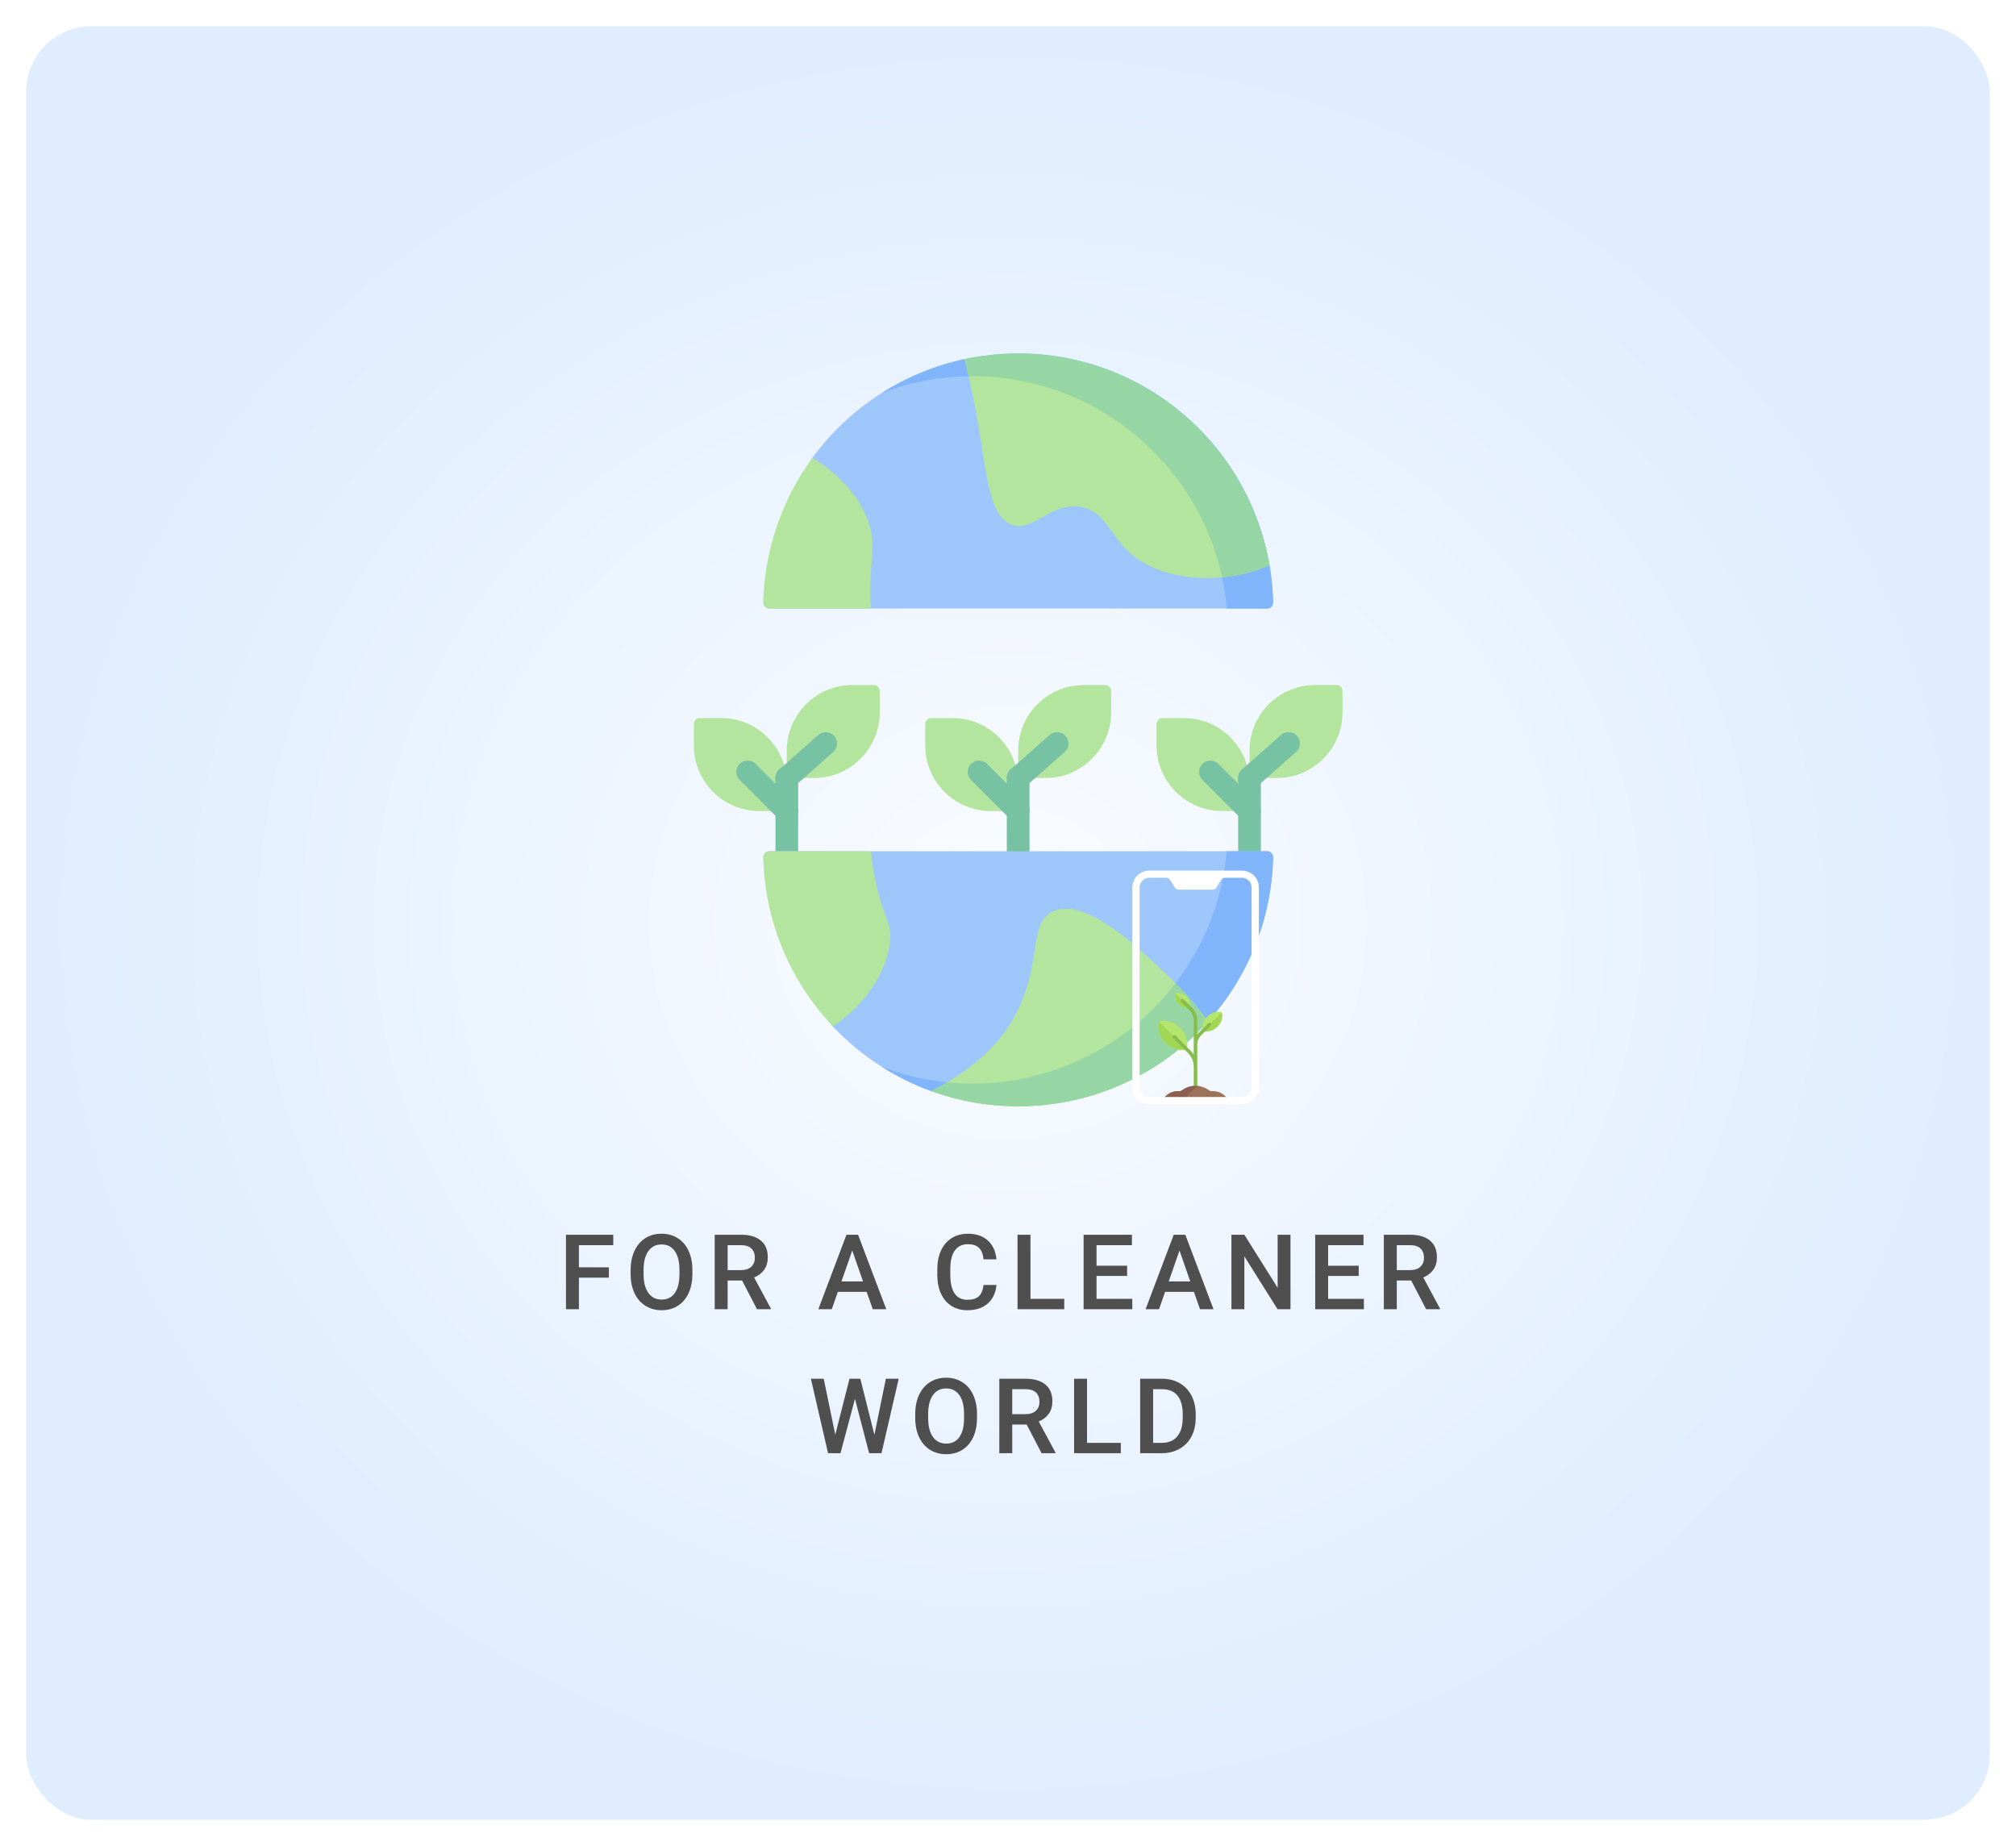 <svg width="308" height="282" viewBox="0 0 308 282" fill="none" xmlns="http://www.w3.org/2000/svg">
<g filter="url(#filter0_d)">
<rect x="4" width="300" height="274" rx="10" fill="url(#paint0_radial)"/>
</g>
<path d="M159.725 118.849H155.551V114.675C155.551 109.136 160.041 104.646 165.58 104.646H168.856C169.352 104.646 169.754 105.048 169.754 105.544V108.82C169.754 114.359 165.264 118.849 159.725 118.849V118.849Z" fill="#B3E59F"/>
<path d="M151.377 123.9H155.551V119.725C155.551 114.186 151.061 109.696 145.522 109.696H142.246C141.75 109.696 141.348 110.099 141.348 110.595V113.871C141.348 119.41 145.838 123.9 151.377 123.9Z" fill="#B3E59F"/>
<path d="M154.253 120C153.617 119.282 153.684 118.185 154.401 117.55L160.357 112.277C161.075 111.641 162.171 111.708 162.807 112.426C163.442 113.143 163.375 114.24 162.658 114.875L156.702 120.148C155.987 120.782 154.89 120.719 154.253 120Z" fill="#78C2A4"/>
<path d="M195.077 118.849H190.902V114.675C190.902 109.136 195.393 104.646 200.931 104.646H204.207C204.704 104.646 205.106 105.048 205.106 105.544V108.82C205.106 114.359 200.616 118.849 195.077 118.849Z" fill="#B3E59F"/>
<path d="M186.728 123.9H190.903V119.725C190.903 114.186 186.413 109.696 180.874 109.696H177.598C177.101 109.696 176.699 110.099 176.699 110.595V113.871C176.699 119.41 181.189 123.9 186.728 123.9Z" fill="#B3E59F"/>
<path d="M189.6 120C188.965 119.282 189.032 118.185 189.749 117.55L195.705 112.277C196.423 111.641 197.519 111.708 198.155 112.426C198.79 113.143 198.723 114.24 198.006 114.875L192.05 120.148C191.335 120.782 190.238 120.719 189.6 120V120Z" fill="#78C2A4"/>
<path d="M124.378 118.849H120.203V114.675C120.203 109.136 124.693 104.646 130.232 104.646H133.508C134.004 104.646 134.407 105.048 134.407 105.544V108.82C134.407 114.359 129.916 118.849 124.378 118.849Z" fill="#B3E59F"/>
<path d="M116.029 123.9H120.204V119.725C120.204 114.186 115.714 109.696 110.174 109.696H106.898C106.402 109.696 106 110.099 106 110.595V113.871C106 119.41 110.49 123.9 116.029 123.9V123.9Z" fill="#B3E59F"/>
<path d="M120.208 131.735C119.25 131.735 118.473 130.958 118.473 130V118.792C118.473 117.833 119.25 117.057 120.208 117.057C121.166 117.057 121.943 117.834 121.943 118.792V130C121.943 130.959 121.166 131.735 120.208 131.735Z" fill="#78C2A4"/>
<path d="M118.905 120C118.269 119.282 118.336 118.185 119.054 117.55L125.009 112.277C125.727 111.641 126.824 111.708 127.459 112.426C128.094 113.143 128.028 114.24 127.31 114.875L121.355 120.148C120.64 120.782 119.542 120.719 118.905 120V120Z" fill="#78C2A4"/>
<path d="M118.977 125.127L113.001 119.151C112.323 118.473 112.323 117.374 113.001 116.697C113.678 116.019 114.777 116.019 115.455 116.697L121.431 122.673C122.109 123.351 122.109 124.449 121.431 125.127C120.754 125.805 119.654 125.805 118.977 125.127V125.127Z" fill="#78C2A4"/>
<path d="M189.672 125.127L183.696 119.151C183.018 118.474 183.018 117.374 183.696 116.697C184.374 116.019 185.472 116.019 186.15 116.697L192.127 122.673C192.805 123.35 192.805 124.449 192.127 125.127C191.449 125.805 190.35 125.805 189.672 125.127Z" fill="#78C2A4"/>
<path d="M155.552 131.735C154.593 131.735 153.816 130.958 153.816 130V118.792C153.816 117.833 154.593 117.057 155.552 117.057C156.51 117.057 157.287 117.834 157.287 118.792V130C157.287 130.959 156.51 131.735 155.552 131.735Z" fill="#78C2A4"/>
<path d="M154.329 125.127L148.352 119.151C147.674 118.474 147.674 117.374 148.352 116.697C149.03 116.019 150.129 116.019 150.806 116.697L156.783 122.673C157.461 123.35 157.461 124.449 156.783 125.127C156.105 125.805 155.006 125.805 154.329 125.127V125.127Z" fill="#78C2A4"/>
<path d="M190.899 131.735C189.941 131.735 189.164 130.958 189.164 129.999V118.849C189.164 117.89 189.941 117.113 190.899 117.113C191.858 117.113 192.635 117.89 192.635 118.849V129.999C192.635 130.958 191.858 131.735 190.899 131.735Z" fill="#78C2A4"/>
<path d="M117.537 92.961C117.006 92.961 116.591 92.503 116.641 91.974C117.125 86.832 121.227 81.938 123.161 77.476C124.321 74.801 122.403 72.282 124.105 69.959C129.651 62.389 137.865 56.896 147.361 54.863C150.003 54.298 152.744 57.37 155.554 57.37C174.818 57.37 190.816 67.981 193.956 86.349C194.273 88.204 194.459 90.103 194.504 92.036C194.515 92.543 194.111 92.961 193.604 92.961H117.537Z" fill="#9DC6FB"/>
<path d="M148.612 57.471C168.96 57.471 185.661 73.07 187.417 92.96H193.605C194.112 92.96 194.516 92.541 194.504 92.034C194.012 70.945 176.762 54 155.554 54C147.91 54 140.782 56.203 134.766 60.007C139.069 58.37 143.735 57.471 148.612 57.471V57.471Z" fill="#80B4FB"/>
<path d="M193.946 86.351C190.805 67.984 174.818 57.37 155.555 57.37C152.744 57.37 150.005 54.305 147.363 54.87C148.14 58 148.934 61.675 149.648 66.011C150.815 73.103 151.305 79.116 154.684 80.204C157.975 81.264 160.65 76.571 165.214 77.457C169.044 78.2 169.581 81.974 172.998 84.783C177.632 88.593 186.352 89.628 193.946 86.351V86.351Z" fill="#B3E59F"/>
<path d="M186.698 88.202C189.118 87.97 191.586 87.369 193.946 86.351C190.107 64.571 169.224 50.244 147.363 54.87C147.569 55.7 147.777 56.569 147.983 57.478C166.779 57.135 182.939 70.442 186.698 88.202V88.202Z" fill="#95D6A4"/>
<path d="M132.773 80.025C131.551 76.082 128.2 72.412 124.112 69.963C119.454 76.299 116.792 84.09 116.606 92.035C116.594 92.541 116.998 92.96 117.505 92.96H133.083C132.53 86.695 134.021 84.053 132.773 80.025V80.025Z" fill="#B3E59F"/>
<path d="M193.603 130.043C194.11 130.043 194.515 130.461 194.503 130.967C194.278 140.613 190.548 149.391 184.538 156.078C177.405 164.013 167.062 165.634 155.553 165.634C150.913 165.634 146.463 168.192 142.336 166.704C136.547 164.617 131.394 161.197 127.248 156.815C124.925 154.36 126.288 151.603 124.662 148.61C121.809 143.355 117.076 137.372 116.627 131.01C116.59 130.488 117.001 130.043 117.524 130.043H193.603Z" fill="#9DC6FB"/>
<path d="M187.418 130.042C185.661 149.933 168.96 165.532 148.613 165.532C143.735 165.532 139.069 164.633 134.766 162.996C137.13 164.491 139.666 165.738 142.338 166.702C146.465 168.191 150.915 165.633 155.555 165.633C167.063 165.633 177.407 164.012 184.539 156.077C190.55 149.39 194.28 140.612 194.504 130.966C194.516 130.46 194.111 130.042 193.605 130.042H187.418Z" fill="#80B4FB"/>
<path d="M117.977 140.354C119.692 146.606 122.928 152.23 127.258 156.806C132.145 153.558 135.648 148.327 135.979 143.636C136.2 140.517 134.836 140.221 133.647 134.016C133.364 132.539 133.187 131.226 133.083 130.042H117.504C117.001 130.042 116.594 130.455 116.606 130.958C116.606 130.981 116.607 131.005 116.608 131.029C116.686 134.178 117.144 137.317 117.977 140.354V140.354Z" fill="#B3E59F"/>
<path d="M142.34 166.701C146.467 168.189 150.915 169.004 155.555 169.004C167.064 169.004 177.404 164.01 184.536 156.076C181.932 152.214 178.004 148.627 175.783 146.601C172.705 143.792 165.366 137.096 160.84 139.265C157.301 140.961 159.03 146.376 155.949 153.393C152.743 160.697 146.704 164.325 142.34 166.701V166.701Z" fill="#B3E59F"/>
<path d="M142.34 166.701C146.467 168.189 150.915 169.004 155.555 169.004C167.064 169.004 177.404 164.01 184.536 156.076C181.932 152.214 178.004 148.627 175.783 146.601C172.705 143.792 165.366 137.096 160.84 139.265C157.301 140.961 159.03 146.376 155.949 153.393C152.743 160.697 146.704 164.325 142.34 166.701V166.701Z" fill="#B3E59F"/>
<path d="M179.58 150.209C171.838 160.518 158.447 166.764 144.733 165.34C144.732 165.34 144.732 165.34 144.731 165.341C143.902 165.836 143.148 166.259 142.34 166.699C142.364 166.709 142.389 166.718 142.413 166.727C146.519 168.198 150.941 169.004 155.553 169.004C167.062 169.004 177.402 164.01 184.534 156.076C183.101 153.956 181.376 152.025 179.58 150.209V150.209Z" fill="#95D6A4"/>
<path d="M186.701 154.803C186.686 154.693 186.596 154.603 186.486 154.587C185.784 154.488 185.02 154.727 184.452 155.295C183.884 155.863 183.646 156.627 183.744 157.328C183.76 157.439 183.85 157.529 183.96 157.544C184.662 157.643 185.426 157.405 185.994 156.837C186.562 156.268 186.8 155.505 186.701 154.803Z" fill="#B4E66E"/>
<path d="M186.701 154.803C186.693 154.747 186.667 154.697 186.629 154.659L183.816 157.472C183.855 157.51 183.905 157.536 183.96 157.544C184.662 157.643 185.425 157.404 185.993 156.836C186.562 156.268 186.8 155.505 186.701 154.803Z" fill="#A0D755"/>
<path d="M179.778 151.679C179.645 151.691 179.54 151.796 179.527 151.93C179.478 152.447 179.664 152.999 180.08 153.415C180.495 153.831 181.047 154.016 181.565 153.967C181.698 153.954 181.803 153.85 181.816 153.716C181.865 153.199 181.679 152.647 181.263 152.231C180.848 151.815 180.296 151.629 179.778 151.679Z" fill="#B4E66E"/>
<path d="M180.08 153.415C180.495 153.831 181.047 154.016 181.565 153.967C181.632 153.961 181.691 153.931 181.736 153.887L179.607 151.759C179.563 151.803 179.534 151.863 179.527 151.93C179.478 152.447 179.664 152.999 180.08 153.415Z" fill="#A0D755"/>
<path d="M177.234 156.007C177.125 156.025 177.037 156.113 177.019 156.222C176.839 157.282 177.186 158.449 178.049 159.312C178.912 160.175 180.08 160.522 181.139 160.343C181.248 160.324 181.336 160.236 181.354 160.128C181.534 159.068 181.187 157.9 180.324 157.037C179.461 156.175 178.293 155.827 177.234 156.007Z" fill="#B4E66E"/>
<path d="M178.049 159.312C178.912 160.175 180.08 160.522 181.139 160.342C181.194 160.333 181.243 160.306 181.281 160.269L177.092 156.08C177.054 156.118 177.028 156.167 177.019 156.221C176.839 157.281 177.186 158.449 178.049 159.312Z" fill="#A0D755"/>
<path d="M187.787 168.294C187.373 167.347 186.43 166.685 185.33 166.685C185.26 166.685 185.19 166.689 185.122 166.695C184.984 166.707 184.85 166.663 184.74 166.58C184.157 166.142 183.434 165.881 182.649 165.881C181.864 165.881 181.141 166.142 180.559 166.58C180.449 166.663 180.315 166.707 180.177 166.695C180.108 166.689 180.039 166.685 179.968 166.685C178.869 166.685 177.926 167.347 177.512 168.294H187.787Z" fill="#9B735A"/>
<path d="M184.981 156.307C184.877 156.202 184.707 156.202 184.602 156.307L183.085 157.825C183.024 157.886 182.968 157.949 182.915 158.015V155.96C182.915 155.173 182.608 154.432 182.051 153.875L180.845 152.668C180.74 152.564 180.57 152.564 180.466 152.668C180.361 152.773 180.361 152.943 180.466 153.048L181.672 154.254C182.128 154.71 182.379 155.316 182.379 155.96V161.112C182.241 160.894 182.081 160.688 181.894 160.501L179.598 158.205C179.494 158.1 179.324 158.1 179.219 158.205C179.114 158.309 179.114 158.479 179.219 158.584L181.515 160.88C182.072 161.437 182.379 162.178 182.379 162.965V166.149H182.915V159.531C182.915 159.03 183.11 158.559 183.464 158.204L184.981 156.686C185.086 156.581 185.086 156.412 184.981 156.307Z" fill="#87BE4B"/>
<path d="M183.228 165.929C183.04 165.897 182.847 165.881 182.649 165.881C181.864 165.881 181.141 166.142 180.559 166.58C180.449 166.663 180.315 166.707 180.177 166.695C180.108 166.689 180.039 166.685 179.968 166.685C178.869 166.685 177.926 167.347 177.512 168.294H181.006C181.384 167.228 182.193 166.367 183.228 165.929Z" fill="#8C5F50"/>
<path d="M188.545 168.562H176.749C176.6 168.562 176.48 168.442 176.48 168.294C176.48 168.145 176.6 168.025 176.749 168.025H188.545C188.694 168.025 188.814 168.145 188.814 168.294C188.814 168.442 188.694 168.562 188.545 168.562Z" fill="#AE8B70"/>
<path fill-rule="evenodd" clip-rule="evenodd" d="M173 135.552C173 134.142 174.166 133 175.602 133H189.728C191.165 133 192.33 134.142 192.33 135.552V166.128C192.33 167.537 191.164 168.679 189.728 168.679H175.602C174.165 168.679 173 167.538 173 166.128V135.552ZM174.115 135.548V166.132C174.115 166.933 174.781 167.587 175.603 167.587H189.727C190.549 167.587 191.214 166.936 191.214 166.132V135.548C191.214 134.746 190.549 134.092 189.729 134.092H187.126C186.923 134.092 186.668 134.232 186.562 134.405L185.83 135.6C185.726 135.77 185.472 135.913 185.267 135.913H180.063C179.856 135.913 179.605 135.773 179.499 135.6L178.768 134.405C178.663 134.235 178.409 134.092 178.203 134.092H175.601C174.783 134.092 174.115 134.744 174.115 135.548Z" fill="white"/>
<path d="M93.023 195.18H88.445V200H86.468V188.625H93.695V190.219H88.445V193.602H93.023V195.18ZM105.783 194.609C105.783 195.724 105.59 196.703 105.205 197.547C104.82 198.385 104.267 199.031 103.549 199.484C102.835 199.932 102.012 200.156 101.08 200.156C100.158 200.156 99.335 199.932 98.611 199.484C97.892 199.031 97.335 198.388 96.939 197.555C96.549 196.721 96.351 195.76 96.346 194.672V194.031C96.346 192.922 96.541 191.943 96.932 191.094C97.327 190.245 97.882 189.596 98.596 189.148C99.314 188.695 100.137 188.469 101.064 188.469C101.991 188.469 102.812 188.693 103.525 189.141C104.244 189.583 104.799 190.224 105.189 191.062C105.58 191.896 105.778 192.867 105.783 193.977V194.609ZM103.807 194.016C103.807 192.755 103.567 191.789 103.088 191.117C102.614 190.445 101.939 190.109 101.064 190.109C100.21 190.109 99.541 190.445 99.057 191.117C98.577 191.784 98.333 192.729 98.322 193.953V194.609C98.322 195.859 98.564 196.826 99.049 197.508C99.538 198.19 100.215 198.531 101.08 198.531C101.955 198.531 102.627 198.198 103.096 197.531C103.57 196.865 103.807 195.891 103.807 194.609V194.016ZM113.372 195.617H111.168V200H109.192V188.625H113.192C114.504 188.625 115.517 188.919 116.231 189.508C116.944 190.096 117.301 190.948 117.301 192.062C117.301 192.823 117.116 193.461 116.747 193.977C116.382 194.487 115.872 194.88 115.215 195.156L117.77 199.898V200H115.653L113.372 195.617ZM111.168 194.031H113.2C113.866 194.031 114.387 193.865 114.762 193.531C115.137 193.193 115.325 192.732 115.325 192.148C115.325 191.539 115.15 191.068 114.801 190.734C114.458 190.401 113.942 190.229 113.254 190.219H111.168V194.031ZM132.408 197.352H128.002L127.08 200H125.025L129.322 188.625H131.095L135.4 200H133.338L132.408 197.352ZM128.556 195.758H131.853L130.205 191.039L128.556 195.758ZM152.241 196.297C152.126 197.51 151.678 198.458 150.897 199.141C150.116 199.818 149.077 200.156 147.78 200.156C146.874 200.156 146.074 199.943 145.382 199.516C144.694 199.083 144.163 198.471 143.788 197.68C143.413 196.888 143.217 195.969 143.202 194.922V193.859C143.202 192.786 143.392 191.841 143.772 191.023C144.152 190.206 144.697 189.576 145.405 189.133C146.119 188.69 146.941 188.469 147.874 188.469C149.129 188.469 150.139 188.81 150.905 189.492C151.671 190.174 152.116 191.138 152.241 192.383H150.272C150.178 191.565 149.939 190.977 149.553 190.617C149.173 190.253 148.613 190.07 147.874 190.07C147.014 190.07 146.353 190.385 145.889 191.016C145.431 191.641 145.197 192.56 145.186 193.773V194.781C145.186 196.01 145.405 196.948 145.842 197.594C146.285 198.24 146.931 198.562 147.78 198.562C148.556 198.562 149.139 198.388 149.53 198.039C149.921 197.69 150.168 197.109 150.272 196.297H152.241ZM157.431 198.422H162.595V200H155.454V188.625H157.431V198.422ZM172.199 194.922H167.527V198.422H172.988V200H165.551V188.625H172.933V190.219H167.527V193.359H172.199V194.922ZM182.405 197.352H177.998L177.077 200H175.022L179.319 188.625H181.092L185.397 200H183.334L182.405 197.352ZM178.553 195.758H181.85L180.202 191.039L178.553 195.758ZM197.157 200H195.181L190.11 191.93V200H188.134V188.625H190.11L195.196 196.727V188.625H197.157V200ZM207.582 194.922H202.91V198.422H208.371V200H200.933V188.625H208.316V190.219H202.91V193.359H207.582V194.922ZM215.6 195.617H213.397V200H211.42V188.625H215.42C216.732 188.625 217.746 188.919 218.459 189.508C219.173 190.096 219.529 190.948 219.529 192.062C219.529 192.823 219.344 193.461 218.975 193.977C218.61 194.487 218.1 194.88 217.443 195.156L219.998 199.898V200H217.881L215.6 195.617ZM213.397 194.031H215.428C216.094 194.031 216.615 193.865 216.99 193.531C217.365 193.193 217.553 192.732 217.553 192.148C217.553 191.539 217.378 191.068 217.029 190.734C216.686 190.401 216.17 190.229 215.482 190.219H213.397V194.031ZM133.589 219.188L135.339 210.625H137.3L134.675 222H132.784L130.62 213.695L128.409 222H126.511L123.886 210.625H125.847L127.612 219.172L129.784 210.625H131.44L133.589 219.188ZM149.263 216.609C149.263 217.724 149.07 218.703 148.685 219.547C148.3 220.385 147.747 221.031 147.029 221.484C146.315 221.932 145.492 222.156 144.56 222.156C143.638 222.156 142.815 221.932 142.091 221.484C141.372 221.031 140.815 220.388 140.419 219.555C140.029 218.721 139.831 217.76 139.826 216.672V216.031C139.826 214.922 140.021 213.943 140.412 213.094C140.807 212.245 141.362 211.596 142.076 211.148C142.794 210.695 143.617 210.469 144.544 210.469C145.471 210.469 146.292 210.693 147.005 211.141C147.724 211.583 148.279 212.224 148.669 213.062C149.06 213.896 149.258 214.867 149.263 215.977V216.609ZM147.287 216.016C147.287 214.755 147.047 213.789 146.568 213.117C146.094 212.445 145.419 212.109 144.544 212.109C143.69 212.109 143.021 212.445 142.537 213.117C142.057 213.784 141.813 214.729 141.802 215.953V216.609C141.802 217.859 142.044 218.826 142.529 219.508C143.018 220.19 143.695 220.531 144.56 220.531C145.435 220.531 146.107 220.198 146.576 219.531C147.05 218.865 147.287 217.891 147.287 216.609V216.016ZM156.852 217.617H154.648V222H152.672V210.625H156.672C157.984 210.625 158.997 210.919 159.711 211.508C160.424 212.096 160.781 212.948 160.781 214.062C160.781 214.823 160.596 215.461 160.227 215.977C159.862 216.487 159.352 216.88 158.695 217.156L161.25 221.898V222H159.133L156.852 217.617ZM154.648 216.031H156.68C157.346 216.031 157.867 215.865 158.242 215.531C158.617 215.193 158.805 214.732 158.805 214.148C158.805 213.539 158.63 213.068 158.281 212.734C157.938 212.401 157.422 212.229 156.734 212.219H154.648V216.031ZM166.073 220.422H171.237V222H164.096V210.625H166.073V220.422ZM174.193 222V210.625H177.552C178.557 210.625 179.448 210.849 180.224 211.297C181.005 211.745 181.609 212.38 182.036 213.203C182.463 214.026 182.677 214.969 182.677 216.031V216.602C182.677 217.68 182.461 218.628 182.028 219.445C181.601 220.263 180.989 220.893 180.193 221.336C179.401 221.779 178.492 222 177.466 222H174.193ZM176.169 212.219V220.422H177.458C178.495 220.422 179.289 220.099 179.841 219.453C180.398 218.802 180.682 217.87 180.693 216.656V216.023C180.693 214.789 180.424 213.846 179.888 213.195C179.351 212.544 178.573 212.219 177.552 212.219H176.169Z" fill="#4F4F4F"/>
<defs>
<filter id="filter0_d" x="0" y="0" width="308" height="282" filterUnits="userSpaceOnUse" color-interpolation-filters="sRGB">
<feFlood flood-opacity="0" result="BackgroundImageFix"/>
<feColorMatrix in="SourceAlpha" type="matrix" values="0 0 0 0 0 0 0 0 0 0 0 0 0 0 0 0 0 0 127 0"/>
<feOffset dy="4"/>
<feGaussianBlur stdDeviation="2"/>
<feColorMatrix type="matrix" values="0 0 0 0 0.779 0 0 0 0 0.779 0 0 0 0 0.779 0 0 0 0.25 0"/>
<feBlend mode="normal" in2="BackgroundImageFix" result="effect1_dropShadow"/>
<feBlend mode="normal" in="SourceGraphic" in2="effect1_dropShadow" result="shape"/>
</filter>
<radialGradient id="paint0_radial" cx="0" cy="0" r="1" gradientUnits="userSpaceOnUse" gradientTransform="translate(154 137) rotate(90) scale(137 150)">
<stop stop-color="#FAFCFF"/>
<stop offset="1" stop-color="#DFEDFF"/>
</radialGradient>
</defs>
</svg>
